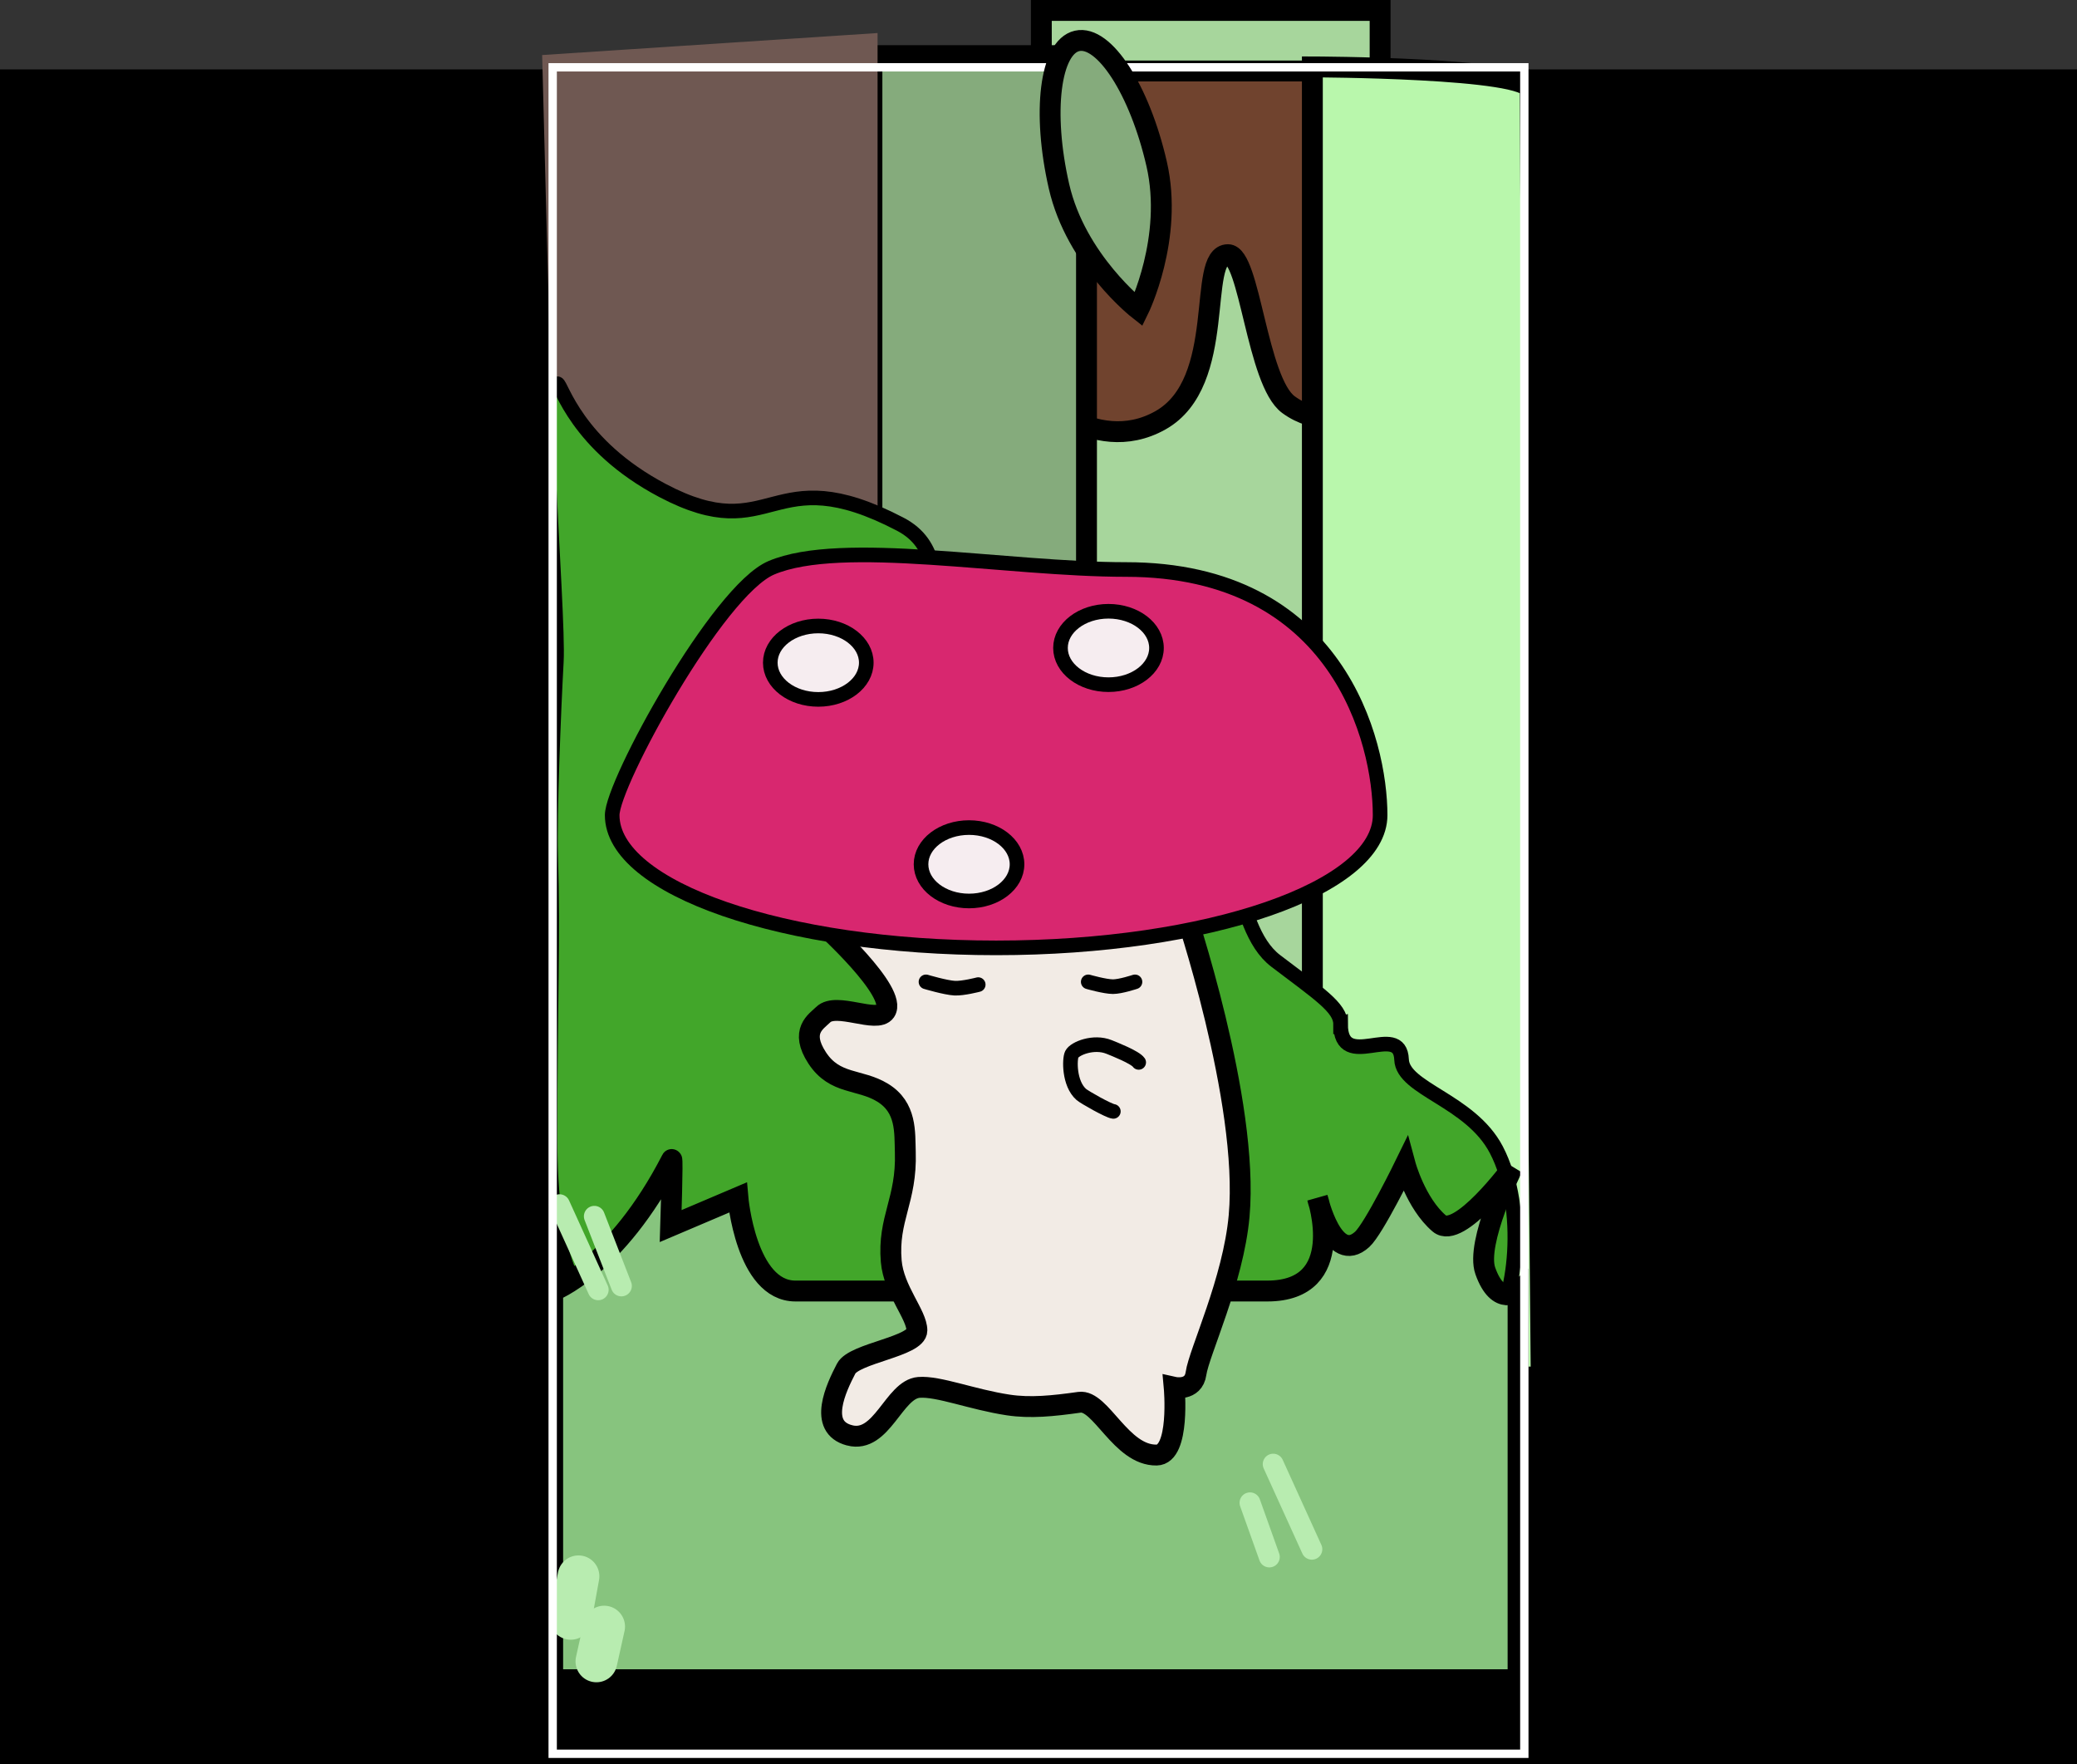 <svg version="1.1" xmlns="http://www.w3.org/2000/svg" xmlns:xlink="http://www.w3.org/1999/xlink" width="497.495" height="422.526" viewBox="0,0,497.495,422.526"><rect x="0" y="0" width="497.495" height="422.526" fill="#333333" stroke="none"/><g transform="translate(8.748,39.574)"><g data-paper-data="{&quot;isPaintingLayer&quot;:true}" fill-rule="nonzero" stroke-linejoin="miter" stroke-miterlimit="10" stroke-dasharray="" stroke-dashoffset="0" style="mix-blend-mode: normal"><path d="M-7.748,381.952v-403.904h495.495v403.904z" fill="#000000" stroke="#000000" stroke-width="2" stroke-linecap="butt"/><path d="M240.676,196.906v-233.98h81.149v233.98z" fill="#a7d69c" stroke="#000000" stroke-width="5" stroke-linecap="butt"/><path d="M237.398,53.414v-75.991h93.989v75.991c0,0 -18.618,13.332 -31.493,3.939c-7.589,-5.537 -9.268,-35.935 -14.502,-35.935c-7.568,0 0.064,30.547 -16.2,39.678c-16.263,9.13 -31.795,-7.681 -31.795,-7.681z" fill="#70432e" stroke="#000000" stroke-width="5" stroke-linecap="butt"/><path d="M200.102,100.88v-127.134h51.394v127.134z" fill="#85ab7c" stroke="#000000" stroke-width="5" stroke-linecap="butt"/><path d="M305.596,290.228v-313.777c0,0 52.178,0.129 52.178,5.474c0,30.368 2.637,308.303 2.637,308.303z" fill="#b9f7ac" stroke="#000000" stroke-width="5" stroke-linecap="butt"/><path d="M126.386,176.619l-5.274,-203.009l80.341,-5.274v208.283z" fill="#6f5852" stroke="none" stroke-width="0" stroke-linecap="butt"/><path d="M312.358,205.697c0,11.745 14.251,-0.759 14.604,8.492c0.27,7.089 16.473,9.711 22.697,21.593c7.367,14.063 4.55,37.302 -1.08,42.147c-13.609,11.713 -69.72,12.298 -111.284,12.298c-92.249,0 -114.295,-0.178 -114.295,-57.32c0,-32.994 0.782,-47.3 0.157,-67.634c-0.294,-9.567 0.691,-34.398 1.352,-46.358c0.342,-6.177 -1.01,-25.74 -1.965,-47.419c-0.425,-9.636 -2.063,-19.17 2.221,-19.17c0.896,0 4.518,14.68 25.208,25.585c26.75,14.098 25.567,-8.309 56.908,8.055c18.376,9.594 -2.539,37.108 19.374,59.085c9.206,9.233 30.334,0.151 46.903,6.082c16.078,5.755 12.564,30.971 23.675,39.435c10.284,7.835 15.523,11.165 15.523,15.129z" fill="#42a62a" stroke="#000000" stroke-width="3.5" stroke-linecap="butt"/><path d="M123.634,362.716v-93.093c0,0 15.169,-5.558 28.502,-31.495c0.309,-0.601 -0.237,15.938 -0.237,15.938l16.097,-6.845c0,0 1.923,22.402 13.782,22.402c33.293,0 77.574,0 113.013,0c19.547,0 12.042,-22.232 12.042,-22.232c0,0 3.735,16.222 10.708,9.85c2.81,-2.568 10.294,-17.9 10.294,-17.9c0,0 2.485,9.255 8.158,14.105c4.718,4.034 17.529,-13.361 17.529,-13.361c0,0 -8.877,18.003 -6.501,24.713c3.132,8.846 7.845,4.825 7.845,4.825v93.093z" fill="#87c47e" stroke="#000000" stroke-width="5" stroke-linecap="butt"/><path d="M140.093,268.401l-6.484,-16.674" fill="none" stroke="#b8ecb0" stroke-width="5" stroke-linecap="round"/><path d="M134.535,269.328l-9.263,-20.379" fill="none" stroke="#b8ecb0" stroke-width="5" stroke-linecap="round"/><path d="M127.964,348.135l1.853,-10.19" fill="none" stroke="#b8ecb0" stroke-width="10" stroke-linecap="round"/><path d="M135.96,349.988l-1.853,8.337" fill="none" stroke="#b8ecb0" stroke-width="10" stroke-linecap="round"/><path d="M290.658,320.345l4.632,12.969" fill="none" stroke="#b8ecb0" stroke-width="5" stroke-linecap="round"/><path d="M296.216,311.082l9.263,20.379" fill="none" stroke="#b8ecb0" stroke-width="5" stroke-linecap="round"/><path d="M123.634,380.45v-403.904h232.733v403.904z" fill="none" stroke="#ffffff" stroke-width="2" stroke-linecap="butt"/><path d="M194.751,304.19c-7.729,-2 -3.164,-11.488 -0.819,-15.99c1.934,-3.713 16.942,-5.279 16.942,-9.136c0,-3.787 -5.555,-9.652 -6.146,-16.568c-0.872,-10.201 3.74,-14.627 3.369,-26.103c-0.155,-4.792 0.356,-10.744 -5.452,-14.287c-5.471,-3.338 -11.415,-1.835 -15.648,-8.296c-4.233,-6.461 -0.259,-8.721 1.442,-10.386c3.146,-3.079 12.853,2.188 14.872,-0.769c3.119,-4.566 -14.893,-20.812 -14.893,-20.812l86.387,-4.031c0,0 15.717,46.323 13.248,73.835c-1.39,15.487 -9.614,32.664 -10.327,37.728c-0.609,4.324 -5.224,3.299 -5.224,3.299c0,0 1.476,16.137 -4.211,16.23c-8.55,0.141 -13.367,-13.358 -18.496,-12.637c-6.369,0.895 -11.724,1.447 -17.041,0.646c-8.633,-1.3 -16.745,-4.591 -21.414,-4.209c-5.991,0.49 -8.859,13.486 -16.588,11.486z" fill="#f2ebe5" stroke="#000000" stroke-width="5" stroke-linecap="butt"/><path d="M257.928,226.603c-1.159,-0.127 -6.944,-3.409 -7.68,-4.058c-2.973,-2.619 -2.84,-8.495 -2.276,-9.622c0.698,-1.396 5.246,-3.238 8.927,-1.753c1.15,0.464 6.264,2.467 7.101,3.696" fill="none" stroke="#000000" stroke-width="3.5" stroke-linecap="round"/><path d="M225.563,196.237c0,0 -3.672,0.957 -5.646,0.853c-2.178,-0.115 -6.87,-1.511 -6.87,-1.511" fill="none" stroke="#000000" stroke-width="3.5" stroke-linecap="round"/><path d="M263.11,195.579c0,0 -3.46,1.15 -5.268,1.15c-1.918,0 -5.93,-1.15 -5.93,-1.15" fill="none" stroke="#000000" stroke-width="3.5" stroke-linecap="round"/><path d="M321.825,155.655c0,17.553 -41.176,31.783 -91.969,31.783c-50.793,0 -91.969,-14.23 -91.969,-31.783c0,-7.585 25.27,-53.771 38.099,-59.235c16.862,-7.181 56.131,0.402 84.977,0.402c50.793,0 60.862,41.28 60.862,58.833z" fill="#d8276f" stroke="#000000" stroke-width="3.5" stroke-linecap="butt"/><path d="M198.749,119.138c0,4.855 -5.147,8.791 -11.496,8.791c-6.349,0 -11.496,-3.936 -11.496,-8.791c0,-4.855 5.147,-8.791 11.496,-8.791c6.349,0 11.496,3.936 11.496,8.791z" fill="#f6edf0" stroke="#000000" stroke-width="3.5" stroke-linecap="butt"/><path d="M234.856,167.418c0,4.855 -5.147,8.791 -11.496,8.791c-6.349,0 -11.496,-3.936 -11.496,-8.791c0,-4.855 5.147,-8.791 11.496,-8.791c6.349,0 11.496,3.936 11.496,8.791z" fill="#f6edf0" stroke="#000000" stroke-width="3.5" stroke-linecap="butt"/><path d="M268.259,115.613c0,4.855 -5.147,8.791 -11.496,8.791c-6.349,0 -11.496,-3.936 -11.496,-8.791c0,-4.855 5.147,-8.791 11.496,-8.791c6.349,0 11.496,3.936 11.496,8.791z" fill="#f6edf0" stroke="#000000" stroke-width="3.5" stroke-linecap="butt"/><path d="M268.303,-0.295c4.071,17.763 -4.325,34.842 -4.325,34.842c0,0 -14.995,-11.719 -19.066,-29.482c-4.071,-17.763 -2.134,-33.362 4.325,-34.842c6.459,-1.48 14.995,11.719 19.066,29.482z" fill="#85ab7c" stroke="#000000" stroke-width="5" stroke-linecap="butt"/></g></g></svg>
